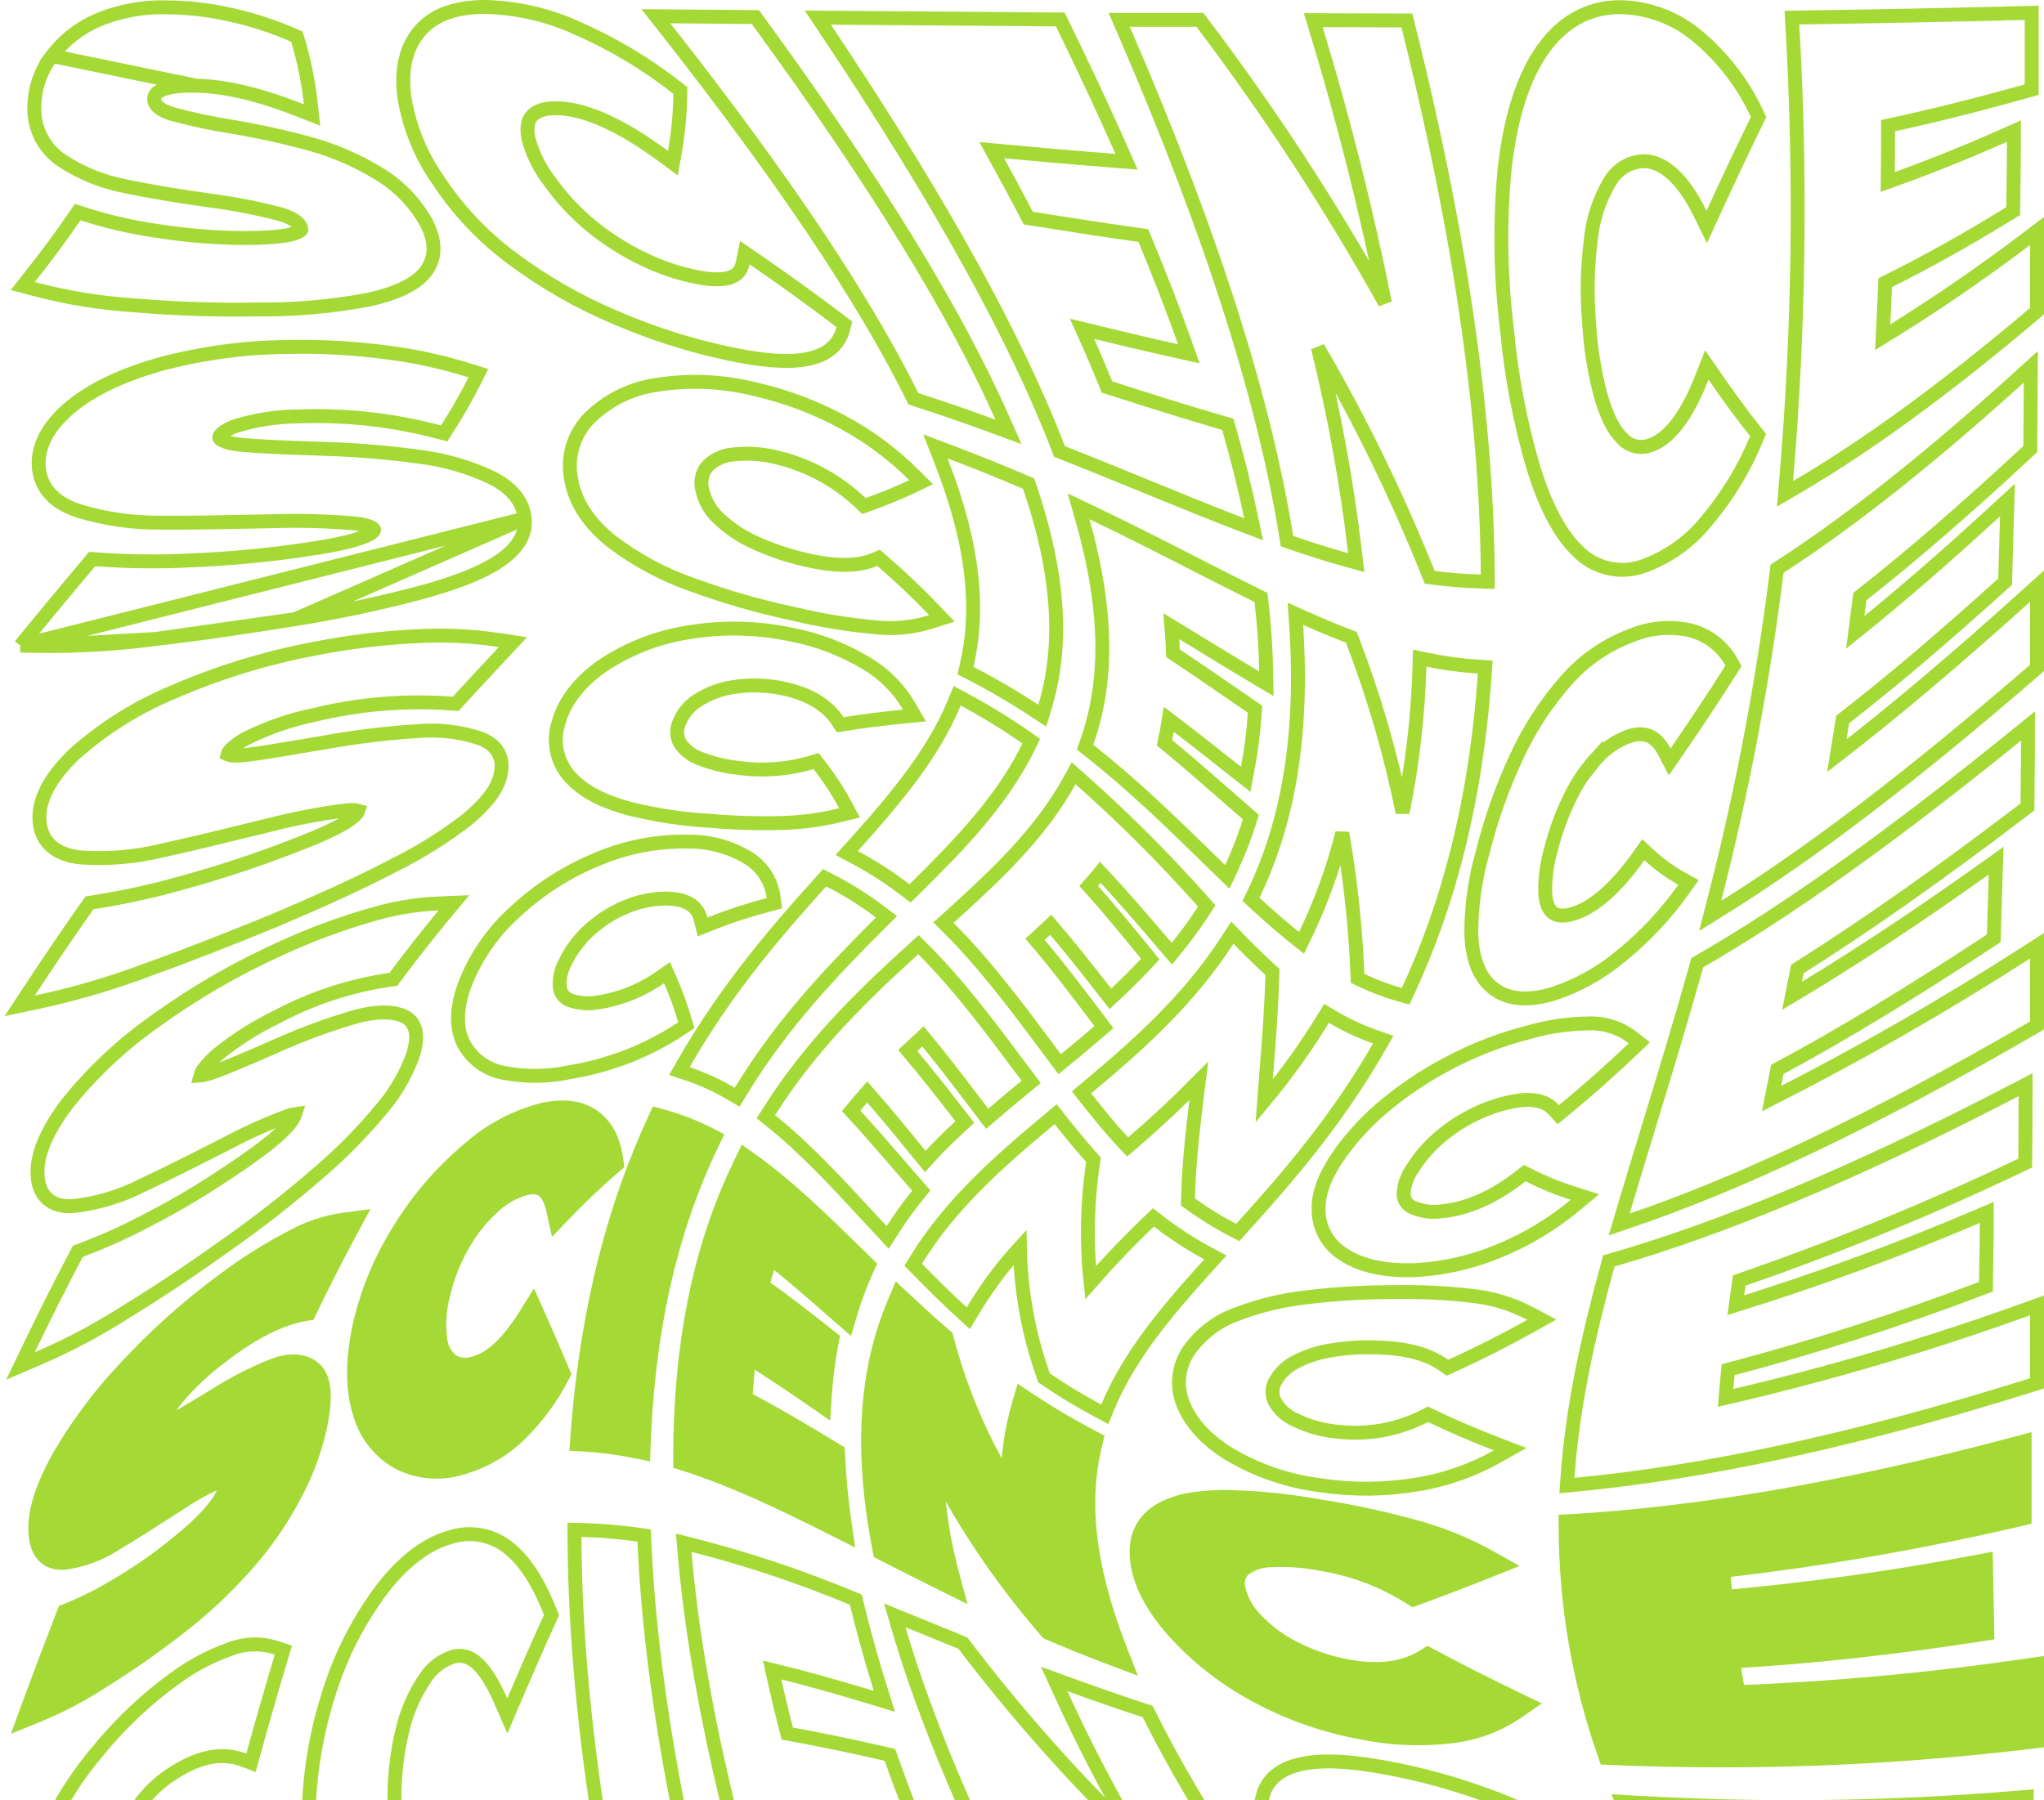 <svg width="294" height="259" viewBox="0 0 294 259" fill="none" xmlns="http://www.w3.org/2000/svg">
<path d="M7.473 8.045C9.168 5.811 11.408 4.049 13.979 2.929L13.99 2.925L13.99 2.925C17.17 1.583 20.604 0.947 24.053 1.06C27.035 1.078 30.006 1.417 32.915 2.07C36.133 2.756 39.273 3.769 42.285 5.092L42.709 5.278L42.841 5.721C43.737 8.718 44.36 11.79 44.703 14.9L44.885 16.547L43.343 15.94C37.343 13.575 32.469 12.422 28.217 12.327L7.473 8.045ZM7.473 8.045C5.831 10.176 4.94 12.79 4.938 15.48C4.901 16.981 5.245 18.467 5.937 19.799C6.632 21.135 7.655 22.273 8.909 23.107L8.913 23.109C11.644 24.905 14.701 26.147 17.91 26.767C21.28 27.494 25.43 28.179 30.371 28.87L30.371 28.87L30.379 28.871C33.663 29.304 36.918 29.935 40.126 30.762C42.14 31.311 43.022 32.07 43.285 32.714C43.39 32.981 43.337 33.047 43.315 33.074C43.313 33.076 43.312 33.078 43.311 33.079C43.229 33.189 42.96 33.407 42.253 33.619C40.864 34.036 38.447 34.243 34.839 34.243C30.849 34.203 26.867 33.877 22.923 33.268L22.915 33.267L22.907 33.266C19.165 32.749 15.476 31.903 11.883 30.739L11.171 30.508L10.749 31.126C8.81 33.966 6.623 36.918 4.216 39.952L3.269 41.146L4.742 41.539C9.533 42.819 14.439 43.619 19.389 43.929C25.269 44.435 31.178 44.623 36.91 44.515C42.34 44.585 47.763 44.11 53.097 43.095L53.115 43.092L53.133 43.088C57.103 42.182 59.952 40.874 61.347 38.912C62.81 36.854 62.605 34.454 61.255 31.938L61.25 31.928L61.244 31.918C59.573 28.969 57.144 26.521 54.208 24.827C51.296 23.071 48.163 21.71 44.891 20.779L44.891 20.779L44.883 20.777C41.102 19.733 37.269 18.886 33.4 18.238L33.4 18.238L33.388 18.236C30.482 17.785 27.603 17.171 24.765 16.397C23.018 15.866 22.397 15.199 22.233 14.612L22.23 14.601L22.226 14.59C22.142 14.313 22.161 14.014 22.281 13.751C22.4 13.487 22.612 13.276 22.876 13.157L22.932 13.132L22.984 13.1C23.806 12.599 25.465 12.269 28.217 12.327L7.473 8.045Z" stroke="#A5D936" stroke-width="2"/>
<path d="M58.169 14.005L58.171 14.02L58.173 14.036C58.865 18.257 60.49 22.271 62.931 25.783C65.799 30.176 69.424 34.025 73.638 37.15C78.232 40.586 83.227 43.449 88.513 45.677C93.702 47.924 99.101 49.653 104.63 50.839L104.632 50.839C109.168 51.801 112.863 52.191 115.69 51.736C117.11 51.508 118.344 51.066 119.315 50.329C120.304 49.578 120.963 48.564 121.288 47.308L121.454 46.664L120.924 46.261C116.924 43.222 112.725 40.172 108.375 37.201L107.132 36.351L106.831 37.826C106.603 38.944 106.027 39.573 105.076 39.905C104.03 40.269 102.463 40.29 100.302 39.877C97.597 39.341 94.972 38.456 92.494 37.246L92.487 37.243C89.821 35.964 87.317 34.37 85.029 32.496C82.784 30.645 80.789 28.51 79.096 26.143L79.086 26.128L79.075 26.114C77.671 24.297 76.636 22.224 76.026 20.011C75.657 18.311 75.936 17.256 76.595 16.591C77.29 15.889 78.577 15.433 80.851 15.611L80.853 15.611C84.618 15.896 89.565 18.13 95.488 22.515L96.787 23.476L97.068 21.885C97.557 19.116 97.819 16.312 97.853 13.501L97.859 13.007L97.47 12.702C92.995 9.194 88.094 6.267 82.885 3.988C78.773 2.13 74.329 1.114 69.818 1L69.805 1H69.793C65.214 1 62.06 2.293 60.118 4.791C58.211 7.245 57.694 10.4 58.169 14.005Z" stroke="#A5D936" stroke-width="2"/>
<path d="M96.416 2.352L94.334 2.335L95.621 3.97C112.968 26.016 124.324 43.179 131.201 56.998L131.388 57.375L131.789 57.504C135.613 58.737 139.295 60.009 142.835 61.32L145.059 62.143L144.096 59.976C137.5 45.128 126.298 26.635 108.943 2.861L108.647 2.455L108.144 2.451L96.416 2.352Z" stroke="#A5D936" stroke-width="2"/>
<path d="M176.763 61.579L176.611 61.046L176.078 60.892C170.664 59.328 165.087 57.556 159.228 55.684C158.142 52.99 156.947 50.197 155.641 47.306C160.28 48.441 164.806 49.525 169.236 50.511L171.001 50.904L170.395 49.2C168.73 44.516 166.822 39.587 164.67 34.414L164.451 33.888L163.886 33.808C158.646 33.072 153.329 32.243 147.896 31.374C146.262 28.226 144.515 24.971 142.657 21.61C148.628 22.165 154.523 22.686 160.372 23.142L162.041 23.272L161.364 21.74C158.785 15.91 155.923 9.782 152.778 3.357L152.506 2.801L151.888 2.796C141.12 2.717 130.33 2.635 119.517 2.549L117.626 2.534L118.678 4.105C135.619 29.423 146.246 48.995 152.24 64.542L152.398 64.951L152.807 65.112C156.97 66.753 160.974 68.392 164.842 69.976C169.623 71.934 174.196 73.807 178.603 75.49L180.314 76.143L179.939 74.351C179.094 70.318 178.042 66.071 176.763 61.579Z" stroke="#A5D936" stroke-width="2"/>
<path d="M202.549 3.702L202.36 2.947L201.582 2.944L190.249 2.905L188.894 2.9L189.288 4.196C193.235 17.152 196.545 30.291 199.207 43.568C191.379 29.538 182.585 16.067 172.887 3.252L172.587 2.855H172.09H162.504H160.98L161.587 4.253C174.746 34.588 181.98 58.331 185.022 77.261L185.117 77.851L185.682 78.047C188.346 78.971 191.001 79.807 193.639 80.543L195.075 80.944L194.901 79.463C193.736 69.541 191.952 59.703 189.56 50.007C195.638 60.432 200.939 71.295 205.418 82.507L205.636 83.052L206.218 83.128C208.455 83.419 210.699 83.589 212.96 83.659L213.997 83.691L213.991 82.653C213.862 61.522 210.54 35.719 202.549 3.702Z" stroke="#A5D936" stroke-width="2"/>
<path d="M220.53 67.196L220.532 67.205L220.535 67.213C222.226 72.645 224.239 76.675 226.883 79.23C228.112 80.505 229.69 81.389 231.42 81.769C233.155 82.15 234.963 82.009 236.616 81.362C240.096 80.055 243.158 77.834 245.482 74.934C248.47 71.392 250.889 67.407 252.653 63.122L252.879 62.572L252.505 62.111C250.575 59.733 248.618 57.004 246.567 54.048L245.496 52.503L244.814 54.255C243.657 57.227 242.4 59.523 241.092 61.166C239.783 62.811 238.464 63.751 237.186 64.119L237.173 64.123L237.161 64.127C236.506 64.334 235.806 64.353 235.141 64.18C234.476 64.007 233.874 63.651 233.402 63.151L233.386 63.133L233.369 63.117C232.163 61.954 231.12 59.982 230.272 57.034C229.322 53.508 228.748 49.892 228.56 46.245L228.559 46.23L228.558 46.215C228.233 42.295 228.321 38.353 228.819 34.451L228.821 34.438L228.823 34.424C229.114 31.515 230.035 28.704 231.522 26.187L231.527 26.179L231.531 26.171C231.99 25.359 232.635 24.667 233.413 24.152C234.188 23.639 235.073 23.316 235.997 23.209C238.853 22.944 241.892 25.303 244.561 30.757L245.489 32.652L246.368 30.734C248.448 26.2 250.578 21.687 252.735 17.274L252.944 16.848L252.745 16.416C250.788 12.167 247.924 8.399 244.353 5.376C241.218 2.657 237.231 1.119 233.081 1.03L233.072 1.029L233.062 1.029C228.337 1.019 224.438 3.29 221.564 7.626C218.722 11.915 217.096 17.823 216.368 24.805L216.367 24.812L216.367 24.82C215.703 32.3 215.829 39.829 216.744 47.282C217.364 54.026 218.632 60.695 220.53 67.196Z" stroke="#A5D936" stroke-width="2"/>
<path d="M292.998 35.243V33.231L291.395 34.446C284.762 39.469 277.888 44.164 270.797 48.514C270.934 45.921 271.057 43.319 271.157 40.664C276.891 37.835 282.872 34.498 289.098 30.655L289.566 30.367L289.573 29.817C289.582 29.053 289.593 28.287 289.604 27.519C289.638 25.159 289.671 22.78 289.671 20.398V18.86L288.266 19.484C282.533 22.027 276.987 24.242 271.528 26.176C271.562 23.494 271.565 20.811 271.566 18.079C278.097 16.676 284.727 15.001 291.499 13.1L292.228 12.895V12.137V2.869V1.843L291.203 1.869C280.373 2.145 269.566 2.362 258.783 2.52L257.739 2.536L257.799 3.578C259.068 25.419 258.771 47.323 256.913 69.121L256.749 71.045L258.415 70.069C268.569 64.119 279.782 55.948 292.644 45.067L292.998 44.768V44.304V35.243Z" stroke="#A5D936" stroke-width="2"/>
<path d="M2.92 92.878L4.226 91.284C7.211 87.642 10.109 84.151 12.923 80.811L13.253 80.419L13.763 80.458C18.369 80.805 22.992 80.857 27.604 80.614L27.615 80.614L27.615 80.614C32.716 80.398 37.562 79.947 42.144 79.329C46.505 78.737 49.585 78.159 51.546 77.522C52.534 77.201 53.153 76.891 53.502 76.616C53.819 76.366 53.81 76.236 53.808 76.207C53.808 76.206 53.808 76.205 53.808 76.204L53.808 76.204C53.804 76.168 53.765 76.038 53.392 75.855C52.934 75.63 52.167 75.433 51.005 75.304C47.093 74.964 43.164 74.857 39.24 74.983L39.228 74.983V74.983C38.97 74.989 38.712 74.994 38.456 74.999C32.636 75.121 27.498 75.228 23.236 75.191C19.185 75.244 15.149 74.67 11.274 73.489L11.262 73.486L11.251 73.482C9.474 72.895 8.046 72.036 7.058 70.864C6.057 69.677 5.565 68.237 5.56 66.614L5.56 66.61C5.56 63.682 7.299 60.92 10.238 58.495C13.202 56.05 17.428 54.016 22.729 52.483L22.737 52.481L22.745 52.478C28.829 50.826 35.1 49.965 41.404 49.917C46.124 49.812 50.845 50.069 55.525 50.685C59.651 51.198 63.721 52.086 67.684 53.339L68.803 53.692L68.277 54.741C67.071 57.146 65.735 59.484 64.274 61.744L63.88 62.355L63.177 62.168C56.552 60.406 49.7 59.645 42.85 59.911L42.834 59.911L42.818 59.911C39.734 59.934 36.67 60.417 33.728 61.345C32.812 61.71 32.213 62.071 31.87 62.392C31.538 62.704 31.533 62.886 31.543 62.969L31.543 62.97C31.546 62.996 31.565 63.168 32.051 63.401C32.556 63.641 33.381 63.849 34.603 63.977C37.086 64.239 41.021 64.386 46.297 64.564C51.115 64.697 55.923 65.096 60.697 65.758C64.099 66.217 67.413 67.183 70.528 68.624L70.536 68.628L70.544 68.632C73.403 70.019 75.211 71.986 75.476 74.593M2.92 92.878L75.476 74.593M2.92 92.878L4.981 92.917M2.92 92.878L4.981 92.917M75.476 74.593C75.716 76.943 74.398 78.886 72.049 80.553C69.693 82.225 66.131 83.654 61.27 85.042L61.264 85.044L61.257 85.046C55.078 86.716 48.815 88.058 42.495 89.066M75.476 74.593L42.495 89.066M42.495 89.066C35.94 90.112 29.242 91.141 22.4 91.923M42.495 89.066L22.4 91.923M4.981 92.917C10.804 93.028 16.627 92.696 22.4 91.923M4.981 92.917L22.4 91.923" stroke="#A5D936" stroke-width="2"/>
<path d="M88.014 77.924L88.024 77.931L88.034 77.939C91.598 80.637 95.568 82.752 99.796 84.204C104.514 85.915 109.345 87.294 114.254 88.333C118.001 89.227 121.805 89.857 125.64 90.217C128.433 90.559 131.266 90.296 133.948 89.446L135.474 88.961L134.37 87.802C132.081 85.402 129.567 83.017 126.826 80.649L126.352 80.239L125.777 80.487C123.348 81.534 120.072 81.521 115.692 80.482L115.685 80.48C113.238 79.918 110.855 79.106 108.573 78.059L108.573 78.059L108.562 78.054C106.637 77.197 104.873 76.015 103.346 74.562L103.346 74.562L103.339 74.555C102.168 73.462 101.359 72.038 101.018 70.474L101.013 70.451L101.006 70.428C100.856 69.867 100.839 69.278 100.957 68.71C101.072 68.153 101.312 67.631 101.66 67.182C102.622 66.16 103.926 65.524 105.325 65.395L105.338 65.394L105.351 65.392C107.576 65.129 109.83 65.291 111.995 65.869L112.002 65.871L112.01 65.873C116.445 66.98 120.516 69.222 123.824 72.377L124.271 72.804L124.852 72.595C127.126 71.777 129.251 70.916 131.213 69.98L132.492 69.371L131.489 68.37C128.501 65.386 125.099 62.845 121.389 60.827C117.379 58.635 113.083 57.012 108.625 56.004C103.983 54.832 99.15 54.618 94.423 55.376C90.763 55.89 87.368 57.573 84.745 60.175L84.738 60.182L84.732 60.189C83.605 61.349 82.782 62.77 82.338 64.325C81.894 65.874 81.839 67.508 82.177 69.083C82.779 72.443 84.822 75.378 88.014 77.924Z" stroke="#A5D936" stroke-width="2"/>
<path d="M136.644 65.013L134.542 64.223L135.361 66.314C140.177 78.608 140.868 87.883 139.05 95.719L138.874 96.477L139.566 96.834C142.736 98.466 145.816 100.267 148.794 102.228L149.913 102.966L150.301 101.683C152.845 93.267 152.588 83.236 148.099 70.001L147.956 69.578L147.545 69.402C144.049 67.907 140.441 66.441 136.644 65.013Z" stroke="#A5D936" stroke-width="2"/>
<path d="M179.727 118.176L179.924 117.551L179.429 117.121C178.451 116.273 177.461 115.406 176.454 114.525C173.622 112.046 170.659 109.453 167.49 106.848C167.744 105.736 167.956 104.615 168.127 103.487C170.783 105.497 173.304 107.486 175.746 109.412C176.463 109.978 177.174 110.538 177.879 111.092L179.173 112.109L179.479 110.493C179.975 107.882 180.31 105.244 180.482 102.593L180.519 102.024L180.048 101.703C178.955 100.956 177.845 100.192 176.716 99.415C174.156 97.652 171.497 95.822 168.715 93.97C168.683 92.715 168.61 91.424 168.495 90.095C170.071 91.05 171.621 91.999 173.146 92.932C175.71 94.501 178.2 96.024 180.612 97.456L182.154 98.371L182.123 96.579C182.064 93.206 181.834 89.839 181.435 86.489L181.37 85.95L180.884 85.711C177.964 84.273 174.941 82.727 171.796 81.118C167.192 78.764 162.324 76.274 157.13 73.792L155.135 72.839L155.736 74.966C159.604 88.657 159.186 98.684 156.309 106.814L156.07 107.489L156.632 107.932C163.004 112.964 168.415 118.245 173.495 123.203C174.175 123.868 174.849 124.526 175.519 125.177L176.528 126.157L177.123 124.883C178.137 122.707 179.007 120.467 179.727 118.176Z" stroke="#A5D936" stroke-width="2"/>
<path d="M213.563 96.971L213.632 95.968L212.628 95.904C210.19 95.749 207.766 95.422 205.374 94.926L204.205 94.683L204.171 95.876C203.968 102.944 203.154 109.979 201.74 116.901C200.033 108.451 197.623 100.156 194.534 92.102L194.375 91.687L193.96 91.527C191.943 90.751 189.902 89.902 187.838 88.981L186.32 88.304L186.432 89.962C187.568 106.676 184.942 119.024 180.261 128.713L179.94 129.377L180.479 129.879C182.39 131.66 184.295 133.326 186.224 134.865L187.204 135.646L187.748 134.518C190.019 129.813 191.8 124.892 193.066 119.833C194.241 126.549 194.97 133.338 195.247 140.154L195.271 140.757L195.816 141.016C197.6 141.867 199.453 142.563 201.355 143.1L202.174 143.33L202.533 142.559C208.077 130.656 212.242 115.977 213.563 96.971Z" stroke="#A5D936" stroke-width="2"/>
<path d="M214.655 142.089L214.658 142.092C216.756 143.808 219.697 144.072 223.343 142.998L223.358 142.993L223.373 142.988C226.952 141.813 230.272 139.963 233.155 137.539C236.605 134.742 239.655 131.486 242.22 127.86L242.864 126.949L241.889 126.408C240.197 125.47 238.625 124.33 237.206 123.016L236.37 122.241L235.711 123.171C232.489 127.716 229.333 130.415 226.595 131.361C224.962 131.923 223.991 131.767 223.399 131.35C222.802 130.93 222.348 130.069 222.254 128.43C222.217 126.308 222.503 124.192 223.102 122.156L223.108 122.136L223.112 122.117C223.741 119.613 224.627 117.181 225.757 114.859L225.757 114.859L225.763 114.847C226.735 112.778 228.01 110.865 229.547 109.171L229.547 109.172L229.554 109.163C230.773 107.79 232.295 106.719 233.999 106.035C235.294 105.538 236.322 105.531 237.14 105.851C237.964 106.172 238.736 106.886 239.391 108.142L240.157 109.612L241.1 108.249C243.741 104.435 246.381 100.449 249.02 96.293L249.338 95.793L249.051 95.273C248.428 94.145 247.581 93.156 246.561 92.367C245.542 91.577 244.372 91.004 243.124 90.683L243.107 90.678L243.091 90.675C240.301 90.057 237.389 90.303 234.743 91.38C231.091 92.729 227.835 94.97 225.271 97.9C222.336 101.223 219.911 104.964 218.075 108.999C216.074 113.297 214.485 117.774 213.329 122.371C212.198 126.243 211.624 130.257 211.625 134.291L211.625 134.309L211.626 134.327C211.749 137.669 212.583 140.38 214.655 142.089Z" stroke="#A5D936" stroke-width="2"/>
<path d="M293 86.569V84.318L291.329 85.826C281.251 94.929 272.263 102.498 264.21 108.714C264.492 107.001 264.771 105.265 265.039 103.508C272.009 98.099 279.655 91.608 288.09 83.963L288.406 83.678L288.418 83.252C288.463 81.759 288.504 80.29 288.545 78.822C288.587 77.321 288.629 75.822 288.675 74.3L288.746 71.925L286.998 73.534C279.701 80.251 273.021 86.029 266.857 90.97C267.083 89.272 267.304 87.554 267.52 85.818C274.835 80.081 282.847 73.156 291.714 64.895L292.029 64.601L292.032 64.17L292.092 55.04L292.106 52.764L290.42 54.292C277.256 66.222 265.956 75.118 255.995 81.564L255.604 81.817L255.546 82.28C253.571 98.142 250.585 113.862 246.606 129.344L245.984 131.762L248.103 130.442C260.267 122.863 274.863 111.811 292.655 96.385L293 96.086V95.629V86.569Z" stroke="#A5D936" stroke-width="2"/>
<path d="M5.207 144.201C10.691 143.041 16.077 141.46 21.319 139.473C27.567 137.245 33.633 134.811 39.536 132.403L39.543 132.401L39.55 132.398C46.513 129.435 52.078 126.897 56.683 124.472C60.409 122.624 63.944 120.412 67.235 117.868L67.251 117.855L67.267 117.841C69.686 115.803 71.409 113.796 71.955 111.681L71.956 111.676C72.257 110.485 72.232 109.337 71.697 108.337C71.164 107.34 70.215 106.658 69.017 106.211L68.997 106.203L68.977 106.197C66.211 105.294 63.296 104.943 60.395 105.163C55.827 105.437 51.28 105.982 46.777 106.794C45.478 107.009 44.26 107.214 43.126 107.406C39.761 107.974 37.132 108.417 35.306 108.621C34.099 108.756 33.325 108.717 32.899 108.596C32.823 108.575 32.77 108.554 32.734 108.537C32.768 108.391 32.894 108.119 33.295 107.723C33.757 107.266 34.485 106.744 35.513 106.179C38.589 104.661 41.846 103.541 45.205 102.846L45.222 102.843L45.238 102.839C51.72 101.27 58.407 100.725 65.057 101.226L65.543 101.262L65.871 100.903C67.685 98.915 69.467 97.004 71.202 95.144C71.634 94.681 72.063 94.221 72.488 93.764L73.78 92.376L71.906 92.094C68.002 91.504 64.049 91.312 60.107 91.521C55.116 91.75 50.149 92.353 45.248 93.324C38.155 94.656 31.236 96.789 24.626 99.685C19.555 101.823 14.868 104.779 10.753 108.433L10.739 108.445L10.726 108.458C7.521 111.521 5.669 114.629 5.668 117.549C5.663 119.18 6.166 120.582 7.247 121.614C8.306 122.625 9.807 123.171 11.592 123.352L11.608 123.354L11.624 123.355C15.569 123.629 19.531 123.288 23.371 122.345C27.474 121.453 32.373 120.251 37.833 118.911C38.132 118.838 38.433 118.764 38.735 118.69L38.735 118.69L38.745 118.687C42.349 117.764 46.007 117.064 49.697 116.59C50.689 116.49 51.259 116.538 51.537 116.626C51.48 116.8 51.328 117.058 50.954 117.404C50.511 117.814 49.834 118.277 48.866 118.804C46.931 119.858 44.011 121.07 39.947 122.574L39.946 122.575C35.657 124.164 31.163 125.636 26.385 126.95L26.385 126.95L26.376 126.953C22.077 128.179 17.706 129.136 13.288 129.818L12.868 129.883L12.623 130.23C9.807 134.227 6.987 138.375 4.164 142.674L2.831 144.704L5.207 144.201ZM51.647 116.671C51.647 116.671 51.647 116.671 51.646 116.67C51.647 116.671 51.647 116.671 51.647 116.671Z" stroke="#A5D936" stroke-width="2"/>
<path d="M90.613 116.356L90.622 116.358L90.63 116.36C94.402 117.291 98.252 117.868 102.131 118.084C105.491 118.381 108.865 118.487 112.237 118.402C115.173 118.341 118.094 117.954 120.944 117.248L122.196 116.938L121.584 115.803C120.489 113.772 119.223 111.839 117.798 110.024L117.379 109.49L116.728 109.683C113.343 110.684 109.785 110.956 106.287 110.48L106.269 110.477L106.251 110.476C104.359 110.287 102.502 109.84 100.731 109.148L100.715 109.141L100.699 109.136C99.519 108.72 98.504 107.936 97.804 106.9C97.564 106.466 97.427 105.983 97.403 105.487C97.378 104.98 97.472 104.474 97.678 104.009L97.687 103.989L97.695 103.969C98.218 102.632 99.16 101.5 100.381 100.743L100.381 100.743L100.39 100.737C101.988 99.72 103.79 99.066 105.669 98.822L105.677 98.821L105.685 98.819C107.917 98.491 110.19 98.552 112.401 98.998L112.401 98.998L112.408 98.999C116.377 99.772 119.037 101.495 120.499 103.728L120.854 104.27L121.494 104.167C124.422 103.697 127.244 103.354 129.982 103.089L131.536 102.939L130.749 101.59C129.262 99.041 127.145 96.917 124.602 95.421C121.272 93.415 117.612 92.017 113.793 91.293C108.917 90.258 103.888 90.152 98.973 90.98C94.563 91.668 90.358 93.311 86.651 95.795L86.643 95.8L86.635 95.806C83.294 98.139 81.145 100.966 80.324 104.032C79.88 105.413 79.824 106.889 80.163 108.3C80.503 109.717 81.229 111.012 82.258 112.043C84.258 114.115 87.155 115.438 90.613 116.356Z" stroke="#A5D936" stroke-width="2"/>
<path d="M138.651 100.62L137.677 100.098L137.254 101.119C134.218 108.444 128.918 114.795 122.636 121.767L121.779 122.718L122.91 123.319C125.467 124.678 127.907 126.246 130.205 128.007L130.895 128.536L131.515 127.926C138.182 121.359 144.235 115.042 147.962 107.398L148.337 106.629L147.636 106.14C144.751 104.126 141.751 102.283 138.651 100.62Z" stroke="#A5D936" stroke-width="2"/>
<path d="M158.072 148.372L158.781 147.76L158.217 147.012C158.061 146.806 157.905 146.6 157.749 146.394C154.925 142.653 152.029 138.819 148.876 135.132C149.641 134.442 150.393 133.747 151.132 133.045C153.902 136.266 156.493 139.565 159.039 142.831L159.711 143.693L160.51 142.947C162.006 141.552 163.454 140.114 164.853 138.615L165.447 137.978L164.899 137.302C162.276 134.071 159.544 130.735 156.59 127.462C157.17 126.816 157.727 126.162 158.266 125.495C161.491 128.942 164.475 132.432 167.375 135.825C167.509 135.981 167.642 136.137 167.775 136.293L168.555 137.204L169.311 136.273C170.688 134.578 171.972 132.809 173.157 130.973L173.568 130.336L173.065 129.768C167.527 123.516 161.614 117.606 155.356 112.074L154.42 111.246L153.818 112.341C149.753 119.736 143.488 125.715 136.481 132.028L135.698 132.733L136.444 133.478C141.665 138.689 146.104 144.639 150.556 150.607C150.967 151.159 151.378 151.71 151.791 152.261L152.416 153.097L153.225 152.436C154.858 151.1 156.474 149.751 158.072 148.372Z" stroke="#A5D936" stroke-width="2"/>
<path d="M198.359 150.61L198.957 149.566L197.821 149.169C195.675 148.418 193.609 147.454 191.654 146.292L190.807 145.788L190.291 146.628C187.758 150.755 184.93 154.691 181.83 158.406C181.93 157.045 182.04 155.657 182.153 154.243C182.505 149.817 182.878 145.144 183.011 140.279L183.024 139.821L182.685 139.513C181.154 138.119 179.649 136.634 178.127 135.073L177.251 134.175L176.57 135.229C171.002 143.856 163.701 150.358 156.305 156.53L155.558 157.153L156.16 157.917C157.88 160.102 159.66 162.301 161.536 164.308L162.191 165.008L162.918 164.383C166.208 161.559 169.379 158.6 172.424 155.514C172.416 155.579 172.408 155.644 172.4 155.709C171.685 161.509 171.001 167.064 170.883 172.397L170.871 172.922L171.296 173.229C173.218 174.62 175.239 175.867 177.345 176.959L178.03 177.314L178.547 176.742C185.141 169.458 192.251 161.259 198.359 150.61Z" stroke="#A5D936" stroke-width="2"/>
<path d="M192.904 165.748L192.904 165.748L192.898 165.756C190.936 168.492 189.666 171.155 189.66 173.794C189.618 175.113 189.922 176.42 190.543 177.585C191.163 178.75 192.077 179.732 193.195 180.433C195.602 182.056 199.04 182.878 203.509 182.726L203.518 182.726L203.527 182.725C207.656 182.507 211.717 181.584 215.534 179.996C219.529 178.369 223.25 176.136 226.564 173.375L227.968 172.205L226.227 171.653C224.044 170.961 221.922 170.091 219.882 169.051L219.31 168.759L218.807 169.158C214.92 172.238 211.048 173.885 207.56 174.237L207.531 174.24L207.501 174.245C206.001 174.486 204.463 174.281 203.079 173.655C202.724 173.482 202.425 173.214 202.214 172.88C202.006 172.55 201.893 172.169 201.888 171.778C201.956 170.453 202.404 169.175 203.18 168.098L203.199 168.072L203.215 168.046C204.204 166.474 205.417 165.055 206.817 163.836L206.817 163.836L206.823 163.83C208.279 162.54 209.894 161.44 211.628 160.558L211.628 160.558L211.636 160.554C213.348 159.665 215.168 159.001 217.05 158.58L217.051 158.579C220.253 157.86 222.258 158.299 223.496 159.659L224.135 160.36L224.869 159.759C228.194 157.038 231.556 154.06 234.956 150.827L235.792 150.031L234.885 149.317C233.052 147.874 230.763 147.136 228.433 147.237C225.501 147.274 222.588 147.711 219.775 148.536C216.179 149.461 212.693 150.768 209.376 152.435C206.119 154.054 203.038 156.005 200.183 158.257C197.42 160.404 194.97 162.925 192.904 165.748Z" stroke="#A5D936" stroke-width="2"/>
<path d="M292.999 137.893V136.062L291.458 137.052C279.604 144.667 267.374 151.678 254.814 158.059C255.088 156.665 255.364 155.262 255.648 153.851C264.815 148.933 274.993 142.752 286.339 135.274L286.772 134.988L286.788 134.47L287.055 125.833L287.117 123.817L285.475 124.988C275.325 132.229 266.115 138.277 257.765 143.261C258.023 141.983 258.279 140.697 258.532 139.398C268.167 133.335 278.992 125.731 291.233 116.381L291.623 116.084L291.626 115.593C291.634 114.467 291.645 113.338 291.657 112.206C291.676 110.318 291.695 108.426 291.695 106.536V104.435L290.065 105.759C271.793 120.596 256.883 131.161 244.488 138.29L244.134 138.493L244.024 138.886C241.67 147.261 239.305 155.004 237.065 162.336C235.811 166.442 234.596 170.419 233.445 174.307L232.895 176.161L234.726 175.537C250.388 170.199 269.316 161.292 292.501 147.819L292.999 147.53V146.954V137.893Z" stroke="#A5D936" stroke-width="2"/>
<path d="M5.394 195.467C9.813 193.572 14.069 191.316 18.118 188.723C23.014 185.721 27.759 182.532 32.41 179.207C37.148 175.892 41.705 172.326 46.062 168.526C49.251 165.782 52.2 162.774 54.88 159.532C56.809 157.287 58.322 154.716 59.347 151.94L59.355 151.92L59.361 151.899C59.784 150.586 59.98 149.381 59.78 148.369C59.562 147.264 58.884 146.466 57.816 146.074C56.047 145.426 53.741 145.543 50.982 146.317L50.982 146.317L50.97 146.32C47.178 147.432 43.466 148.799 39.859 150.412C35.64 152.264 32.457 153.635 30.433 154.329C29.938 154.498 29.535 154.612 29.213 154.675C29.05 154.708 28.921 154.725 28.821 154.732C28.884 154.476 29.055 154.115 29.425 153.63C29.875 153.041 30.554 152.356 31.475 151.562C34.064 149.482 36.883 147.705 39.877 146.266L39.896 146.257L39.914 146.248C44.985 143.553 50.486 141.759 56.172 140.946L56.584 140.887L56.832 140.553C59.159 137.428 61.498 134.447 63.849 131.612L65.287 129.878L63.036 129.975C59.729 130.118 56.453 130.679 53.288 131.644C48.894 132.909 44.603 134.506 40.452 136.42C34.002 139.319 27.869 142.875 22.148 147.03C17.52 150.307 13.366 154.205 9.8 158.614L9.792 158.624L9.784 158.634C6.959 162.32 5.393 165.707 5.392 168.556C5.382 170.143 5.779 171.507 6.766 172.425C7.754 173.343 9.128 173.625 10.647 173.505L10.666 173.503L10.685 173.501C14.077 173.101 17.371 172.103 20.415 170.554C23.945 168.908 28.191 166.751 32.889 164.358L32.897 164.354L32.905 164.35C35.723 162.852 38.644 161.554 41.644 160.465C41.995 160.352 42.266 160.29 42.469 160.263C42.239 160.99 41.529 161.986 40.001 163.358C38.4 164.795 36.043 166.524 32.801 168.674L32.799 168.675C29.383 170.952 25.823 173.142 22.036 175.093L22.026 175.099L22.015 175.104C18.646 176.939 15.152 178.536 11.56 179.882L11.205 180.015L11.027 180.35C8.64 184.846 6.344 189.448 4.099 194.115L2.942 196.519L5.394 195.467ZM28.792 154.977C28.792 154.977 28.792 154.976 28.791 154.974C28.792 154.976 28.792 154.977 28.792 154.977Z" stroke="#A5D936" stroke-width="2"/>
<path d="M66.687 150.135L66.693 150.148L66.7 150.16C67.302 151.284 68.159 152.252 69.201 152.986C70.24 153.717 71.433 154.196 72.689 154.386C75.712 154.941 78.814 154.903 81.823 154.274C84.733 153.8 87.586 153.022 90.335 151.952L90.336 151.952C93.064 150.884 95.669 149.527 98.108 147.905L98.719 147.498L98.514 146.793C97.944 144.833 97.246 142.913 96.426 141.044L95.936 139.927L94.937 140.627C92.239 142.517 89.137 143.75 85.878 144.227L85.867 144.229L85.857 144.231C84.551 144.45 83.211 144.334 81.962 143.892C81.594 143.754 81.269 143.521 81.019 143.218C80.772 142.921 80.607 142.565 80.538 142.185C80.399 140.854 80.681 139.512 81.344 138.349L81.358 138.323L81.371 138.296C82.228 136.562 83.413 135.01 84.86 133.726L84.86 133.726L84.866 133.72C86.411 132.328 88.186 131.214 90.112 130.429L90.112 130.429L90.12 130.426C91.928 129.673 93.865 129.28 95.824 129.27C97.393 129.284 98.52 129.603 99.294 130.102C100.047 130.588 100.54 131.29 100.78 132.244L101.058 133.351L102.119 132.93C104.865 131.839 107.675 130.915 110.533 130.165L111.386 129.941L111.271 129.067C111.121 127.934 110.726 126.847 110.112 125.884C109.498 124.92 108.681 124.102 107.717 123.488L107.71 123.484L107.703 123.48C105.136 121.9 102.178 121.07 99.164 121.081C94.673 120.962 90.207 121.802 86.066 123.545C81.672 125.324 77.639 127.889 74.165 131.113C71.03 133.908 68.579 137.386 67 141.278L67 141.278L66.997 141.286C65.604 144.814 65.527 147.816 66.687 150.135Z" stroke="#A5D936" stroke-width="2"/>
<path d="M119.293 126.629L118.61 126.28L118.096 126.849C111.52 134.126 104.422 142.393 98.325 153.03L97.717 154.09L98.876 154.476C101.073 155.208 103.186 156.171 105.18 157.349L106.03 157.852L106.543 157.007C112.557 147.1 119.788 139.612 126.693 132.708L127.505 131.896L126.59 131.203C124.297 129.467 121.855 127.936 119.293 126.629Z" stroke="#A5D936" stroke-width="2"/>
<path d="M131.983 171.935L132.516 171.279L131.959 170.644C130.938 169.481 129.928 168.313 128.925 167.151C126.744 164.628 124.592 162.139 122.422 159.813C123.177 158.887 123.952 157.985 124.739 157.099C127.276 159.962 129.77 163.03 132.347 166.2L133.081 167.104L133.864 166.241C135.176 164.794 136.63 163.407 138.107 162.039L138.779 161.416L138.216 160.692C138.143 160.596 138.069 160.501 137.995 160.406C135.523 157.226 133.086 154.091 130.56 151.128C131.286 150.438 132.016 149.759 132.749 149.091C135.261 152.1 137.685 155.287 140.157 158.536C140.553 159.058 140.951 159.581 141.351 160.105L141.994 160.95L142.799 160.257C144.36 158.911 145.963 157.575 147.577 156.256L148.32 155.649L147.744 154.882C147.312 154.305 146.88 153.728 146.448 153.15C142.14 147.387 137.801 141.582 132.782 136.583L132.109 135.912L131.405 136.55C124.206 143.075 116.706 150.296 110.637 159.903L110.158 160.66L110.859 161.219C115.719 165.093 120.259 170.003 125.186 175.332C125.72 175.909 126.258 176.491 126.802 177.077L127.683 178.027L128.378 176.934C129.483 175.199 130.686 173.53 131.983 171.935Z" stroke="#A5D936" stroke-width="2"/>
<path d="M173.955 181.846L174.813 180.9L173.689 180.294C171.197 178.949 168.819 177.401 166.581 175.666L165.9 175.138L165.277 175.733C162.341 178.539 159.532 181.475 156.86 184.533C156.247 178.801 156.365 173.013 157.213 167.305L157.282 166.843L156.972 166.494C155.418 164.745 153.93 162.944 152.478 161.101L151.842 160.294L151.053 160.951C143.739 167.039 136.7 173.231 131.757 181.282L131.35 181.945L131.892 182.503C133.946 184.615 136.092 186.732 138.37 188.82L139.277 189.651L139.906 188.594C141.851 185.325 144.128 182.267 146.699 179.469C146.82 185.756 147.956 191.989 150.069 197.924L150.178 198.229L150.445 198.412C152.774 200.014 155.271 201.527 157.934 202.951L158.908 203.472L159.33 202.451C162.356 195.128 167.684 188.757 173.955 181.846Z" stroke="#A5D936" stroke-width="2"/>
<path d="M176.905 209.252L176.905 209.252L176.915 209.258C180.931 211.619 185.39 213.127 190.014 213.691C194.548 214.363 199.159 214.329 203.683 213.588C207.789 212.941 211.747 211.564 215.368 209.524L217.216 208.483L215.238 207.72C211.85 206.412 208.72 205.064 205.845 203.676L205.395 203.459L204.951 203.688C201.093 205.68 196.728 206.475 192.415 205.972L192.402 205.97L192.388 205.969C190.227 205.777 188.122 205.182 186.18 204.214L186.165 204.207L186.15 204.2C184.915 203.636 183.905 202.675 183.281 201.471C183.089 201.028 183.003 200.546 183.033 200.064C183.063 199.573 183.21 199.097 183.463 198.675L183.468 198.665L183.474 198.656C184.144 197.479 185.151 196.529 186.366 195.928L186.374 195.924L186.383 195.919C187.977 195.092 189.696 194.533 191.472 194.264L191.472 194.264L191.484 194.262C193.662 193.904 195.871 193.766 198.076 193.85L198.076 193.85L198.086 193.85C202.176 193.966 205.326 194.736 207.723 196.439L208.192 196.772L208.715 196.535C212.423 194.855 216.239 192.938 220.162 190.753L221.768 189.859L220.145 188.997C217.482 187.582 214.568 186.702 211.567 186.408C207.925 185.99 204.259 185.817 200.594 185.889C196.442 185.874 192.293 186.113 188.17 186.606C184.682 186.971 181.256 187.785 177.977 189.029C175.181 190.015 172.759 191.84 171.039 194.254L171.039 194.254L171.033 194.263C170.252 195.386 169.767 196.687 169.623 198.047C169.48 199.404 169.681 200.776 170.208 202.035C171.276 204.688 173.502 207.196 176.905 209.252Z" stroke="#A5D936" stroke-width="2"/>
<path d="M292.999 189.218V187.793L291.659 188.278C277.442 193.42 262.93 197.704 248.2 201.107C248.309 199.758 248.434 198.41 248.568 197.056C260.912 193.799 273.076 189.893 285.009 185.356L285.647 185.114L285.654 184.432C285.665 183.318 285.686 182.192 285.708 181.062C285.74 179.355 285.772 177.637 285.772 175.933V174.42L284.38 175.013C273.03 179.852 261.442 184.11 249.661 187.772C249.821 186.593 249.989 185.409 250.162 184.221C263.989 179.452 277.534 173.901 290.732 167.597L291.294 167.328L291.301 166.705C291.334 163.701 291.35 160.697 291.35 157.693V156.044L289.888 156.806C266.697 168.887 247.657 176.704 231.944 181.25L231.406 181.405L231.257 181.945C228.367 192.456 226.186 202.417 225.459 212.539L225.374 213.718L226.551 213.606C244.792 211.871 266.374 207.392 292.299 199.233L292.999 199.013V198.279V189.218Z" stroke="#A5D936" stroke-width="2"/>
<path d="M5.378 246.799C8.631 245.473 11.749 243.836 14.689 241.91C18.409 239.611 22.002 237.112 25.453 234.427C29.311 231.49 32.851 228.158 36.016 224.486L36.018 224.484C38.715 221.336 41.017 217.872 42.874 214.167C44.45 211.069 45.577 207.763 46.222 204.347L46.224 204.341L46.225 204.334C46.533 202.566 46.648 201.05 46.517 199.823C46.386 198.608 45.995 197.522 45.137 196.83C43.625 195.61 41.645 195.603 39.452 196.39L39.438 196.396L39.423 196.401C36.462 197.57 33.621 199.022 30.939 200.737C27.733 202.682 25.358 204.118 23.892 204.832C23.611 204.969 23.385 205.059 23.209 205.113C23.337 204.266 23.976 202.988 25.351 201.252C27.254 198.998 29.408 196.968 31.77 195.201L31.778 195.195L31.786 195.19C36.3 191.678 40.411 189.633 43.904 189.05L44.415 188.964L44.64 188.497C46.556 184.516 48.523 180.658 50.542 176.922L51.476 175.194L49.529 175.455C46.886 175.81 44.333 176.658 42.002 177.954C38.529 179.751 35.215 181.838 32.094 184.193C26.975 187.977 22.227 192.237 17.912 196.916C14.259 200.794 11.067 205.081 8.399 209.692L8.394 209.701L8.389 209.71C6.226 213.634 5.077 217.037 5.076 219.813C5.066 221.353 5.351 222.669 6.078 223.591C6.855 224.577 7.99 224.935 9.231 224.83L9.254 224.828L9.277 224.825C11.886 224.481 14.384 223.555 16.586 222.116C19.128 220.608 22.169 218.654 25.575 216.466L25.858 216.285L25.869 216.278L25.88 216.27C27.895 214.898 30.052 213.745 32.312 212.831C32.448 212.788 32.552 212.765 32.629 212.754C32.634 212.856 32.63 213.004 32.6 213.21C32.442 214.318 31.861 215.568 30.667 217.057C29.472 218.546 27.706 220.221 25.265 222.174L25.265 222.174L25.258 222.18C22.736 224.236 20.067 226.105 17.273 227.771L17.265 227.776L17.258 227.78C14.835 229.282 12.289 230.578 9.648 231.652L9.249 231.814L9.093 232.216C7.353 236.693 5.673 241.15 4.062 245.528L3.279 247.655L5.378 246.799Z" fill="#A5D936" stroke="#A5D936" stroke-width="2"/>
<path d="M57.311 210.405L57.329 210.415L57.347 210.424C60.201 211.865 63.51 212.119 66.551 211.129C69.568 210.265 72.33 208.682 74.6 206.514L74.605 206.509C77.141 204.054 79.26 201.203 80.879 198.067L81.095 197.648L80.91 197.215C79.696 194.372 78.547 191.701 77.428 189.195L76.662 187.48L75.667 189.074C73.111 193.17 70.697 195.426 68.292 196.092L68.252 196.103L68.214 196.117C67.685 196.31 67.119 196.38 66.559 196.321C66.015 196.264 65.491 196.086 65.025 195.8C64.542 195.417 64.141 194.94 63.848 194.397C63.547 193.84 63.365 193.226 63.316 192.594L63.314 192.571L63.311 192.548C63.039 190.402 63.197 188.224 63.776 186.14L63.781 186.122L63.785 186.104C64.382 183.597 65.343 181.191 66.638 178.963L66.638 178.963L66.643 178.955C67.796 176.93 69.268 175.104 71.003 173.549L71.011 173.541L71.02 173.533C72.321 172.31 73.902 171.423 75.624 170.951C76.832 170.675 77.604 170.856 78.143 171.268C78.723 171.712 79.234 172.575 79.567 174.077L79.97 175.897L81.263 174.554C83.646 172.081 86.002 169.85 88.331 167.86L88.743 167.507L88.672 166.97C88.326 164.314 87.388 162.203 85.581 160.794C83.742 159.358 81.266 158.987 78.228 159.616L78.207 159.62L78.186 159.625C74.17 160.639 70.46 162.609 67.37 165.366C63.507 168.613 60.188 172.458 57.542 176.755C54.797 181.074 52.818 185.833 51.688 190.824L51.686 190.832L51.685 190.841C50.68 195.682 50.653 199.779 51.702 203.163C52.098 204.682 52.797 206.106 53.757 207.349C54.722 208.598 55.931 209.638 57.311 210.405Z" fill="#A5D936" stroke="#A5D936" stroke-width="2"/>
<path d="M95.279 160.587L94.463 160.365L94.109 161.133C88.606 173.062 84.422 187.769 83.041 206.754L82.968 207.765L83.98 207.825C86.47 207.971 88.947 208.295 91.391 208.793L92.546 209.029L92.59 207.851C93.277 189.518 97.079 175.62 102.434 164.503L102.858 163.622L101.987 163.178C99.847 162.085 97.598 161.217 95.279 160.587Z" fill="#A5D936" stroke="#A5D936" stroke-width="2"/>
<path d="M120.558 209.349L120.535 208.816L120.078 208.538C115.623 205.83 111.389 203.315 107.244 201.152C107.355 199.156 107.52 197.228 107.74 195.368C110.765 197.223 113.852 199.308 117.074 201.539L118.523 202.542L118.641 200.784C118.812 198.234 119.137 195.696 119.613 193.185L119.726 192.591L119.252 192.215C115.967 189.609 112.803 187.138 109.665 184.928C110.025 183.575 110.409 182.262 110.819 180.99C113.832 183.38 116.884 186.048 120.107 188.865C120.31 189.042 120.513 189.22 120.717 189.399L121.888 190.421L122.333 188.932C122.975 186.789 123.76 184.691 124.685 182.653L124.975 182.014L124.472 181.524C124.102 181.163 123.733 180.802 123.366 180.444C118.132 175.331 113.228 170.542 108.045 166.856L107.084 166.173L106.567 167.232C101.27 178.075 97.837 191.671 97.837 209.699V210.43L98.533 210.652C105.45 212.856 112.408 216.17 120.026 220.017L121.744 220.885L121.467 218.981C121.002 215.788 120.699 212.573 120.558 209.349Z" fill="#A5D936" stroke="#A5D936" stroke-width="2"/>
<path d="M157.532 207.824L157.717 207.064L157.025 206.701C153.954 205.091 150.968 203.323 148.081 201.404L146.95 200.653L146.568 201.955C145.486 205.633 144.934 209.44 144.924 213.262C141.039 206.837 138.097 199.882 136.193 192.607L136.114 192.305L135.878 192.102C133.927 190.426 132.062 188.728 130.252 187.036L129.207 186.06L128.649 187.377C124.803 196.442 123.543 207.696 126.485 222.859L126.577 223.335L127.009 223.557C129.778 224.981 132.652 226.431 135.631 227.907L137.623 228.894L137.04 226.749C135.686 221.768 134.906 216.654 134.712 211.506C139.055 219.826 144.364 227.61 150.534 234.695L150.684 234.867L150.893 234.957C153.73 236.177 156.716 237.387 159.821 238.557L161.919 239.348L161.105 237.259C156.309 224.943 155.619 215.653 157.532 207.824Z" fill="#A5D936" stroke="#A5D936" stroke-width="2"/>
<path d="M168.763 234.603L168.763 234.603L168.769 234.609C172.055 238.263 175.936 241.337 180.245 243.7C185.03 246.339 190.206 248.197 195.577 249.203C199.897 250.117 204.336 250.318 208.72 249.798C212.189 249.42 215.509 248.18 218.377 246.192L219.789 245.213L218.241 244.469C213.929 242.395 209.806 240.306 205.87 238.201L205.355 237.925L204.861 238.239C202.067 240.018 198.398 240.595 193.63 239.689C190.991 239.186 188.439 238.3 186.056 237.06L186.056 237.06L186.047 237.056C183.996 236.016 182.142 234.626 180.568 232.95L180.559 232.941L180.55 232.931C179.356 231.723 178.524 230.204 178.149 228.547L178.145 228.529L178.14 228.512C178.01 228.022 178.014 227.507 178.151 227.02C178.284 226.55 178.535 226.122 178.882 225.778C180.01 224.937 181.378 224.477 182.787 224.468L182.809 224.468L182.831 224.467C185.194 224.347 187.563 224.517 189.884 224.972L189.902 224.976L189.921 224.979C194.522 225.704 198.925 227.365 202.859 229.859L203.275 230.124L203.738 229.954C207.063 228.737 210.587 227.401 214.31 225.906L216.25 225.127L214.427 224.106C210.854 222.104 207.041 220.567 203.079 219.531C198.653 218.329 194.163 217.377 189.63 216.678C185.07 215.846 180.447 215.403 175.812 215.352L175.798 215.351L175.783 215.352C171.917 215.422 168.75 215.976 166.487 217.495C165.335 218.269 164.475 219.264 163.975 220.513C163.479 221.753 163.366 223.17 163.586 224.751C164.027 227.925 165.815 231.27 168.763 234.603Z" fill="#A5D936" stroke="#A5D936" stroke-width="2"/>
<path d="M293 240.543V239.385L291.854 239.554C277.989 241.6 264.023 242.898 250.019 243.44C249.75 241.962 249.508 240.489 249.287 239.022C260.244 238.386 272.108 237.117 284.985 235.126L285.851 234.992L285.832 234.117C285.773 231.275 285.717 228.443 285.665 225.621L285.642 224.434L284.477 224.657C272.47 226.951 260.356 228.647 248.181 229.737C248.069 228.479 247.977 227.226 247.898 225.973C262.208 224.33 276.412 221.868 290.44 218.598L291.213 218.418V217.625V217.607V217.589V217.572V217.554V217.537V217.519V217.501V217.484V217.466V217.449V217.431V217.414V217.396V217.378V217.361V217.343V217.326V217.308V217.29V217.273V217.255V217.238V217.22V217.202V217.185V217.167V217.15V217.132V217.114V217.097V217.079V217.062V217.044V217.026V217.009V216.991V216.974V216.956V216.938V216.921V216.903V216.886V216.868V216.85V216.833V216.815V216.798V216.78V216.762V216.745V216.727V216.71V216.692V216.674V216.657V216.639V216.621V216.604V216.586V216.569V216.551V216.533V216.516V216.498V216.481V216.463V216.445V216.428V216.41V216.392V216.375V216.357V216.34V216.322V216.304V216.287V216.269V216.252V216.234V216.216V216.199V216.181V216.163V216.146V216.128V216.111V216.093V216.075V216.058V216.04V216.022V216.005V215.987V215.97V215.952V215.934V215.917V215.899V215.881V215.864V215.846V215.829V215.811V215.793V215.776V215.758V215.74V215.723V215.705V215.687V215.67V215.652V215.635V215.617V215.599V215.582V215.564V215.546V215.529V215.511V215.494V215.476V215.458V215.441V215.423V215.405V215.388V215.37V215.353V215.335V215.317V215.3V215.282V215.264V215.247V215.229V215.211V215.194V215.176V215.159V215.141V215.123V215.106V215.088V215.07V215.053V215.035V215.017V215V214.982V214.965V214.947V214.929V214.912V214.894V214.876V214.859V214.841V214.824V214.806V214.788V214.771V214.753V214.735V214.718V214.7V214.682V214.665V214.647V214.63V214.612V214.594V214.577V214.559V214.541V214.524V214.506V214.489V214.471V214.453V214.436V214.418V214.4V214.383V214.365V214.347V214.33V214.312V214.295V214.277V214.259V214.242V214.224V214.206V214.189V214.171V214.154V214.136V214.118V214.101V214.083V214.065V214.048V214.03V214.012V213.995V213.977V213.96V213.942V213.924V213.907V213.889V213.871V213.854V213.836V213.819V213.801V213.783V213.766V213.748V213.73V213.713V213.695V213.678V213.66V213.642V213.625V213.607V213.59V213.572V213.554V213.537V213.519V213.501V213.484V213.466V213.449V213.431V213.413V213.396V213.378V213.36V213.343V213.325V213.308V213.29V213.272V213.255V213.237V213.22V213.202V213.184V213.167V213.149V213.131V213.114V213.096V213.079V213.061V213.043V213.026V213.008V212.991V212.973V212.955V212.938V212.92V212.903V212.885V212.867V212.85V212.832V212.815V212.797V212.779V212.762V212.744V212.727V212.709V212.691V212.674V212.656V212.639V212.621V212.603V212.586V212.568V212.551V212.533V212.515V212.498V212.48V212.463V212.445V212.427V212.41V212.392V212.375V212.357V212.34V212.322V212.304V212.287V212.269V212.252V212.234V212.216V212.199V212.181V212.164V212.146V212.129V212.111V212.093V212.076V212.058V212.041V212.023V212.006V211.988V211.97V211.953V211.935V211.918V211.9V211.883V211.865V211.847V211.83V211.812V211.795V211.777V211.76V211.742V211.724V211.707V211.689V211.672V211.654V211.637V211.619V211.602V211.584V211.566V211.549V211.531V211.514V211.496V211.479V211.461V211.444V211.426V211.408V211.391V211.373V211.356V211.338V211.321V211.303V211.286V211.268V211.251V211.233V211.216V211.198V211.18V211.163V211.145V211.128V211.11V211.093V211.075V211.058V211.04V211.023V211.005V210.988V210.97V210.953V210.935V210.918V210.9V210.883V210.865V210.848V210.83V210.812V210.795V210.777V210.76V210.742V210.725V210.707V210.69V210.672V210.655V210.637V210.62V210.602V210.585V210.567V210.55V210.532V210.515V210.497V210.48V210.462V210.445V210.427V210.41V210.392V210.375V210.357V210.34V210.323V210.305V210.288V210.27V210.253V210.235V210.218V210.2V210.183V210.165V210.148V210.13V210.113V210.095V210.078V210.06V210.043V210.025V210.008V209.991V209.973V209.956V209.938V209.921V209.903V209.886V209.868V209.851V209.833V209.816V209.799V209.781V209.764V209.746V209.729V209.711V209.694V209.676V209.659V209.642V209.624V209.607V209.589V209.572V209.554V209.537V209.52V209.502V209.485V209.467V209.45V209.433V209.415V209.398V209.38V209.363V209.345V209.328V209.311V209.293V209.276V209.258V209.241V209.224V209.206V209.189V209.171V209.154V209.137V209.119V209.102V209.084V209.067V209.05V209.032V209.015V208.998V208.98V208.963V208.945V208.928V208.911V208.893V208.876V208.858V208.841V208.824V208.806V208.789V208.772V208.754V208.737V208.72V208.702V208.685V208.668V208.65V208.633V207.331L289.955 207.667C264.95 214.335 243.95 217.766 226.132 218.818L225.188 218.873L225.191 219.819C225.228 230.861 227.105 241.819 230.746 252.243L230.969 252.884L231.647 252.913C251.834 253.784 272.058 253.01 292.119 250.597L293 250.491V249.604V240.543Z" fill="#A5D936" stroke="#A5D936" stroke-width="2"/>
<path d="M4.079 296.809L3.722 297.653L4.532 298.082C7.04 299.408 9.686 300.454 12.423 301.199C15.671 302.193 19.043 302.731 22.44 302.797C26.242 302.982 29.988 301.828 33.027 299.536L33.047 299.522L33.066 299.506C35.968 297.088 38.09 293.867 39.167 290.246C40.419 286.271 40.997 282.114 40.879 277.948C40.789 273.006 40.087 269.206 38.578 266.757C37.117 264.385 35.293 262.917 33.034 262.517L33.014 262.513L32.994 262.51C30.427 262.162 27.818 262.296 25.3 262.904L25.3 262.904L25.29 262.907C23.429 263.376 21.533 263.695 19.62 263.863C19.197 263.857 19.086 263.748 19.056 263.715C19.004 263.657 18.89 263.466 18.884 262.936C19.024 261.559 19.558 260.252 20.422 259.17L20.427 259.165L20.431 259.159C21.765 257.436 23.412 255.98 25.285 254.866L25.295 254.86L25.304 254.854C28.792 252.677 31.995 252.057 35.074 253.215L36.099 253.6L36.39 252.545C37.711 247.755 39.075 243.014 40.481 238.323L40.76 237.393L39.839 237.087C37.616 236.348 35.204 236.412 33.023 237.267C30.15 238.288 27.448 239.737 25.009 241.565C21.01 244.477 17.396 247.885 14.254 251.706C11.475 254.962 9.111 258.551 7.217 262.389C5.758 265.219 4.93 268.331 4.791 271.512L4.79 271.532L4.79 271.552C4.779 274.634 5.618 276.845 7.59 278.045L7.59 278.045L7.601 278.052C9.402 279.118 11.477 279.633 13.568 279.533C15.679 279.472 18.26 279.273 21.278 279.037L21.297 279.036L21.315 279.033C23.155 278.821 25.019 278.974 26.8 279.481C27.168 279.632 27.428 279.87 27.612 280.219C27.815 280.602 27.95 281.166 27.95 281.968C27.95 283.487 27.492 284.63 26.622 285.5C25.726 286.396 24.303 287.094 22.212 287.511C19.983 287.942 17.698 287.993 15.453 287.661L15.441 287.66L15.429 287.658C13.317 287.397 11.239 286.907 9.233 286.198L8.297 285.867L7.959 286.8C6.65 290.412 5.363 293.771 4.079 296.809Z" stroke="#A5D936" stroke-width="2"/>
<path d="M56.708 296.725L56.715 296.732L56.723 296.74C60.619 300.543 65.058 302.765 69.741 302.778C71.711 302.816 73.663 302.388 75.437 301.53C77.208 300.674 78.753 299.412 79.946 297.847C82.565 294.625 84.203 290.05 85.084 284.484L85.145 284.097L84.928 283.772C81.726 278.985 78.789 274.413 76.059 270.057L74.782 268.021L74.237 270.362C73.477 273.632 72.494 276.048 71.333 277.652C70.194 279.227 68.926 279.969 67.527 280.062C66.586 280.1 65.649 279.926 64.783 279.555C63.914 279.181 63.141 278.618 62.519 277.906L62.51 277.896L62.501 277.886C60.616 275.841 59.233 273.387 58.461 270.716L58.458 270.706L58.456 270.697C57.369 267.193 56.799 263.548 56.763 259.879L56.763 259.868L56.762 259.856C56.641 256.224 57.007 252.592 57.851 249.057L57.851 249.057L57.854 249.045C58.463 246.344 59.572 243.782 61.123 241.489L61.132 241.475L61.14 241.462C62.111 239.921 63.613 238.792 65.362 238.288C66.51 238.053 67.549 238.335 68.617 239.296C69.744 240.31 70.879 242.07 72.044 244.734L72.97 246.852L73.88 244.727C75.665 240.555 77.409 236.546 79.152 232.738L79.329 232.349L79.171 231.952C77.529 227.828 75.667 224.764 73.316 222.83C72.177 221.858 70.809 221.19 69.343 220.888C67.879 220.586 66.364 220.657 64.936 221.095C61.375 222.035 58.023 224.642 54.992 228.561L54.992 228.561L54.983 228.572C51.629 233.033 49.06 238.034 47.386 243.358C45.362 249.58 44.346 256.085 44.377 262.628C44.276 269.228 45.365 275.792 47.593 282.005C49.5 287.527 52.614 292.556 56.708 296.725Z" stroke="#A5D936" stroke-width="2"/>
<path d="M83.659 220.109L82.629 220.083L82.633 221.113C82.722 242.264 85.995 268.067 93.897 300.073L94.085 300.834H94.868H106.497H107.838L107.456 299.549C97.984 267.683 93.582 242.291 92.688 221.737L92.651 220.906L91.829 220.79C89.121 220.407 86.393 220.18 83.659 220.109Z" stroke="#A5D936" stroke-width="2"/>
<path d="M142.833 281.649L142.587 281.13L142.015 281.081C135.51 280.52 129.054 280.065 122.647 279.713C121.09 275.327 119.656 271.101 118.346 267.035C123.08 267.572 127.854 268.212 132.71 268.932L134.448 269.19L133.782 267.564C131.681 262.431 129.814 257.57 128.181 252.98L127.997 252.464L127.463 252.341C122.636 251.234 117.911 250.234 113.238 249.402C112.425 246.246 111.702 243.199 111.062 240.245C115.734 241.379 120.49 242.724 125.399 244.215L127.212 244.765L126.643 242.958C125.278 238.617 124.149 234.514 123.227 230.639L123.109 230.144L122.639 229.948C115.19 226.843 107.525 224.285 99.705 222.292L98.34 221.944L98.462 223.347C100.219 243.561 105.822 268.558 116.877 300.193L117.111 300.861L117.818 300.863C128.821 300.896 139.837 300.952 150.867 301.031L152.528 301.043L151.761 299.57C148.495 293.295 145.519 287.322 142.833 281.649Z" stroke="#A5D936" stroke-width="2"/>
<path d="M165.265 246.604L165.078 246.227L164.678 246.097C160.93 244.878 157.338 243.618 153.87 242.357L151.629 241.543L152.619 243.712C155.865 250.83 159.478 257.772 163.442 264.512C154.489 255.851 146.203 246.521 138.657 236.602L138.492 236.385L138.239 236.281L130.617 233.172L128.696 232.388L129.28 234.38C134.307 251.501 143.934 272.986 159.819 300.599L160.105 301.096L160.678 301.1L172.12 301.189L173.964 301.203L172.971 299.65C165.802 288.438 159.803 278.339 154.841 269.167C165.82 280.514 177.478 291.186 189.753 301.124L190.025 301.344L190.374 301.347L200.029 301.426L202.105 301.443L200.824 299.809C183.478 277.684 172.132 260.463 165.265 246.604Z" stroke="#A5D936" stroke-width="2"/>
<path d="M217.677 298.827L217.686 298.831L217.694 298.835C223.421 301.493 228.552 302.767 233.04 302.778H233.042C236.985 302.778 239.909 301.877 241.951 300.105L241.96 300.097L241.969 300.088C242.959 299.186 243.754 298.091 244.307 296.872C244.86 295.652 245.16 294.333 245.188 292.994L245.2 292.399L244.683 292.105C242.314 290.754 239.91 289.392 237.492 288.022C235.257 286.756 233.012 285.483 230.773 284.208L229.517 283.493L229.29 284.921C229.061 286.368 228.525 287.322 227.719 287.909C226.899 288.507 225.633 288.846 223.698 288.71C221.074 288.455 218.52 287.714 216.167 286.524L216.168 286.524L216.156 286.519C213.226 285.083 210.487 283.285 208.003 281.168L208.003 281.168L207.994 281.16C205.435 279.03 203.144 276.598 201.172 273.916C199.284 271.318 198.366 269.33 198.199 267.896L198.193 267.842L198.18 267.789C198.075 267.328 198.139 266.845 198.362 266.429C198.584 266.012 198.949 265.69 199.39 265.52L199.41 265.513L199.43 265.504C200.562 265.013 202.397 264.929 205.093 265.374C210.389 266.414 215.412 268.539 219.845 271.617L220.532 272.093L221.123 271.502C222.985 269.639 224.997 267.931 227.139 266.396L228.346 265.531L227.09 264.738C222.911 262.1 218.457 259.927 213.806 258.258C209.147 256.548 204.352 255.232 199.471 254.326L199.47 254.325C194.039 253.325 189.69 253.066 186.524 253.94C184.929 254.38 183.608 255.107 182.7 256.228C181.783 257.36 181.374 258.786 181.407 260.451C181.473 263.733 183.31 267.908 186.85 272.967L186.855 272.975L186.86 272.982C194.862 283.989 205.444 292.864 217.677 298.827Z" stroke="#A5D936" stroke-width="2"/>
<path d="M292.998 291.868V290.861L291.991 290.868C282.998 290.933 274.278 290.849 265.833 290.619C264.954 288.779 264.112 286.956 263.307 285.151C270.985 285.387 278.977 285.456 287.281 285.357L288.349 285.344L288.266 284.28C288.043 281.396 287.839 278.515 287.655 275.637L287.593 274.673L286.628 274.701C276.912 274.99 267.712 274.978 258.956 274.721C258.373 273.212 257.815 271.714 257.282 270.228C267.701 270.438 278.808 270.265 290.68 269.613L291.638 269.56L291.626 268.601C291.614 267.694 291.599 266.786 291.585 265.879C291.551 263.765 291.517 261.659 291.517 259.593V258.505L290.433 258.596C271.971 260.155 253.421 260.395 234.925 259.315L233.327 259.222L233.944 260.699C239.014 272.834 246.557 286.163 257.248 301.414L257.545 301.838L258.061 301.84C269.318 301.9 280.63 301.929 291.998 301.929H292.998V300.929V291.868Z" stroke="#A5D936" stroke-width="2"/>
</svg>
